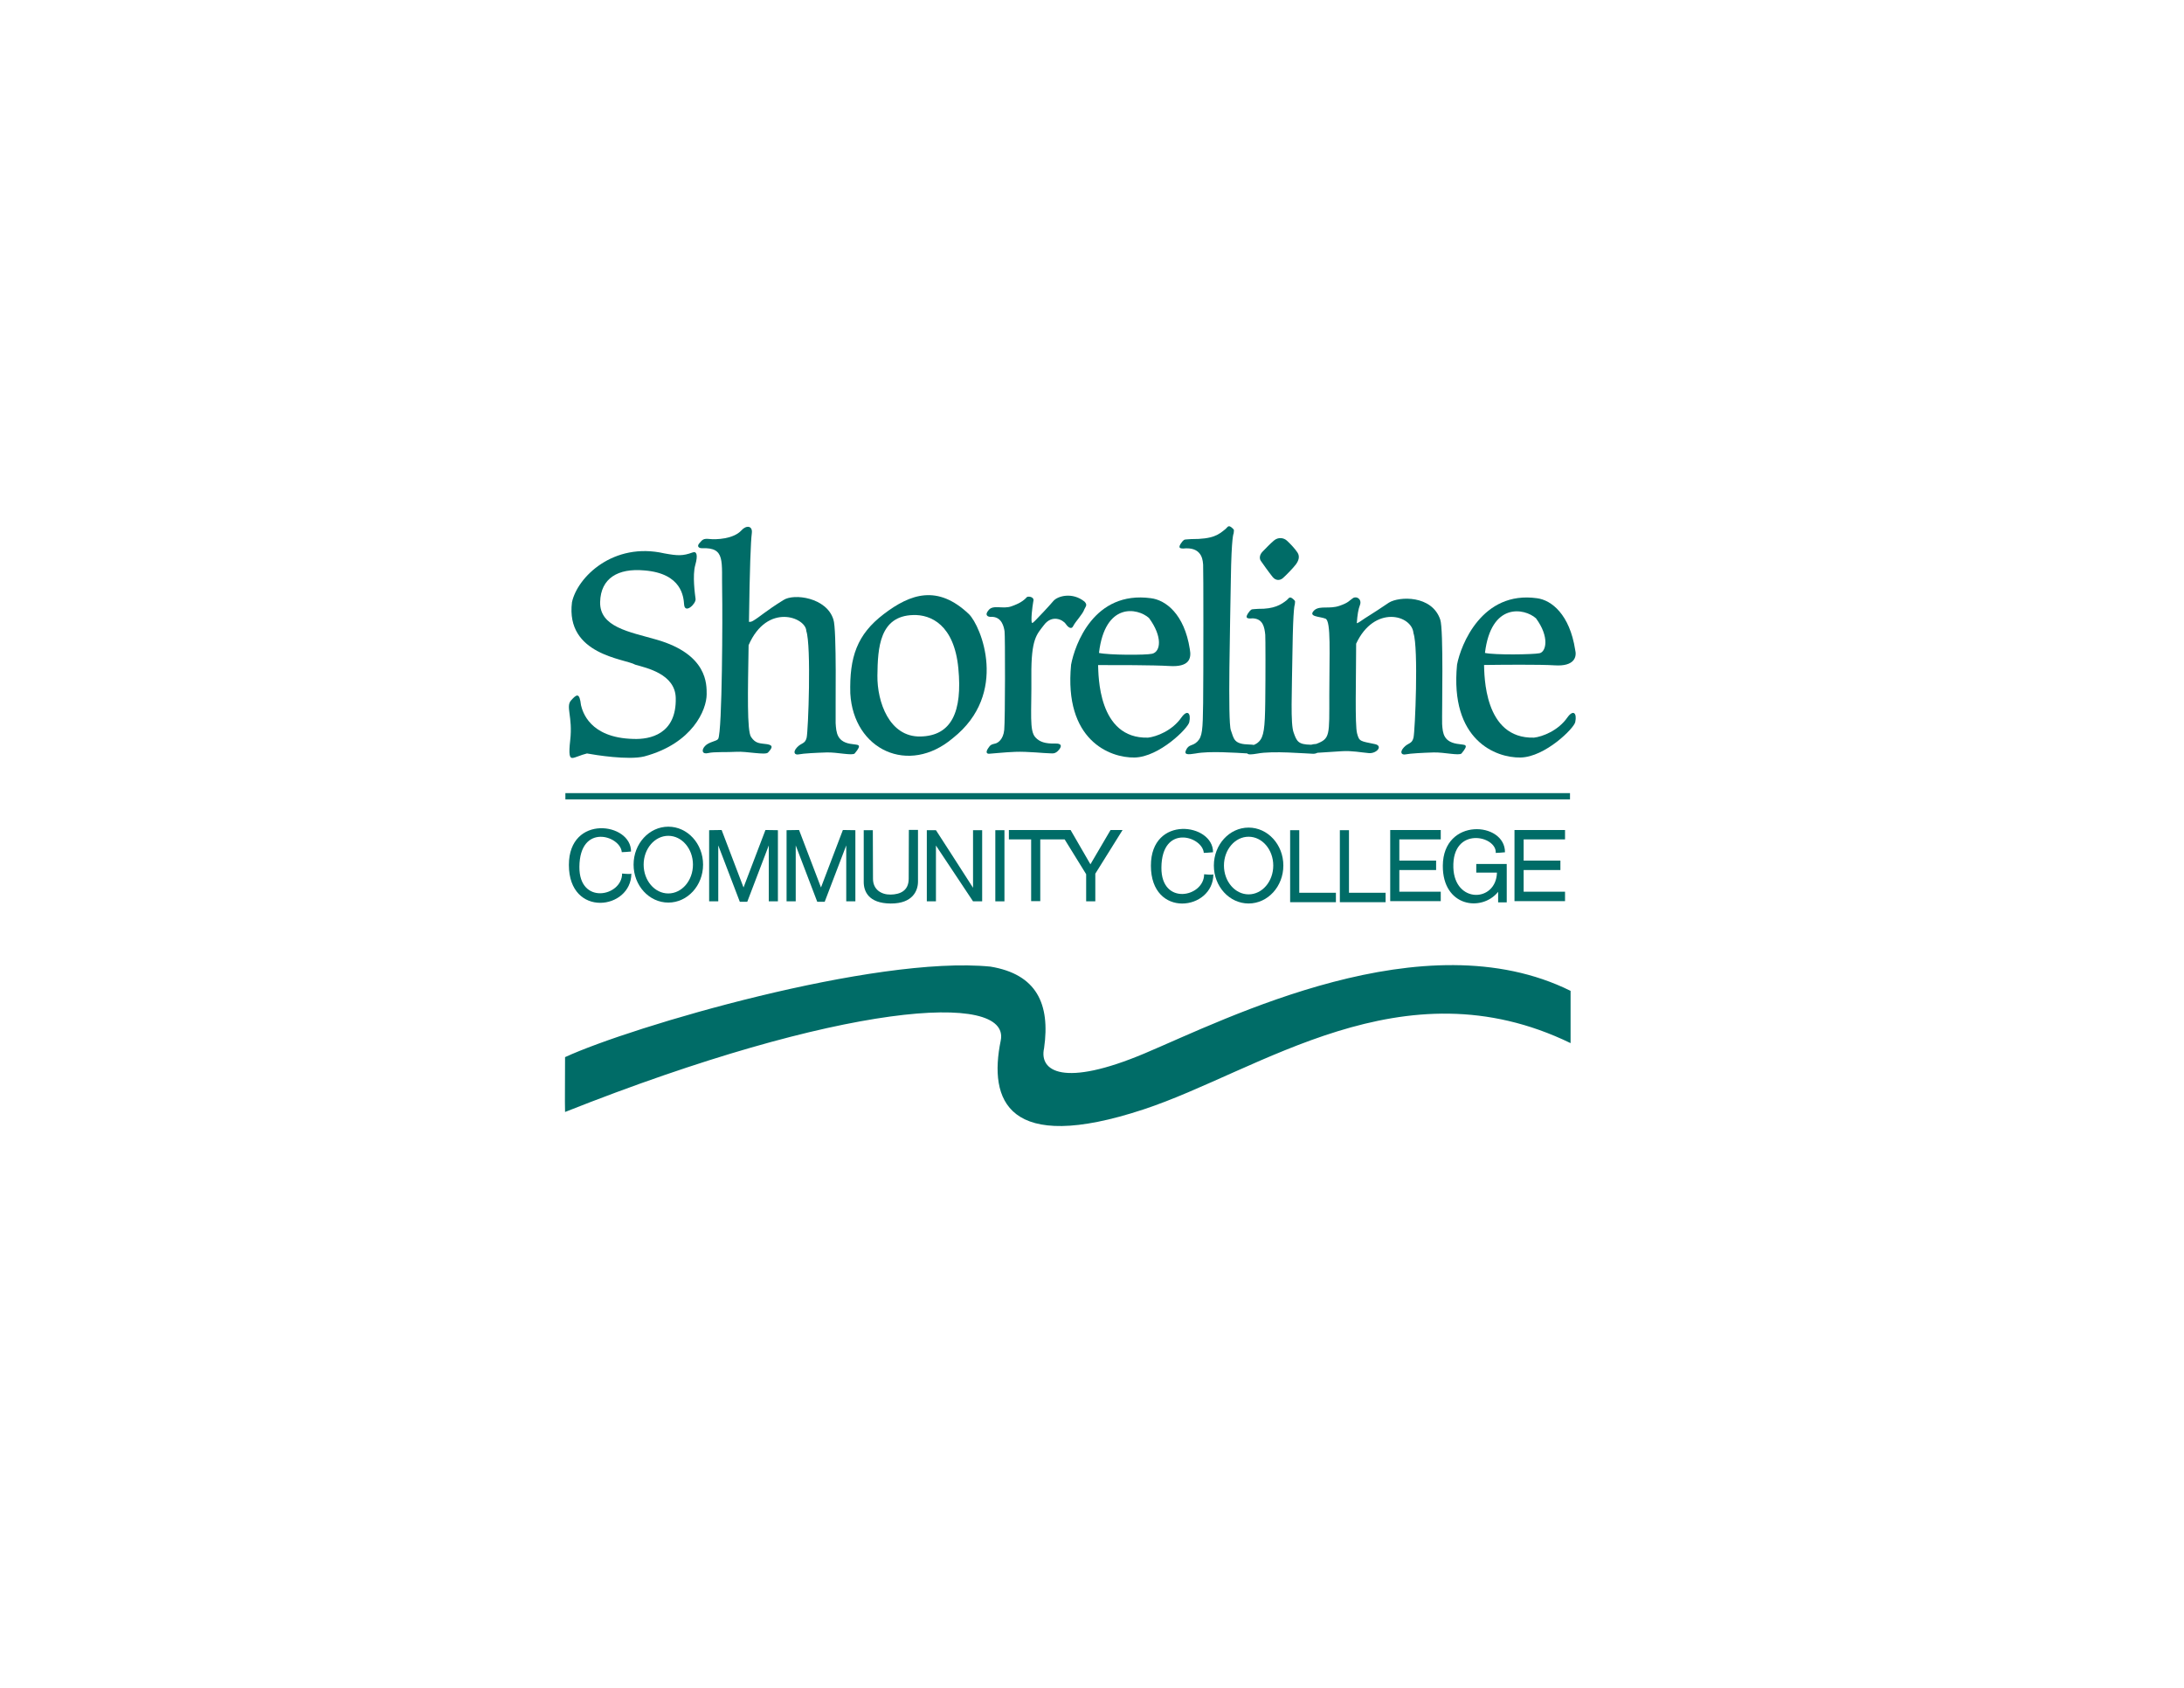 <?xml version="1.0" encoding="utf-8"?>
<!-- Generator: Adobe Illustrator 24.1.0, SVG Export Plug-In . SVG Version: 6.00 Build 0)  -->
<svg version="1.0" xmlns="http://www.w3.org/2000/svg" xmlns:xlink="http://www.w3.org/1999/xlink" x="0px" y="0px"
	 viewBox="0 0 792 612" style="enable-background:new 0 0 792 612;" xml:space="preserve">
<style type="text/css">
	.st0{fill-rule:evenodd;clip-rule:evenodd;fill:#006C67;}
	.st1{fill:#006C67;}
</style>
<path class="st0" d="M207.42,218.37c1.95-9.12,15.01-21.95,33.49-17.72c4.77,0.87,6.66,0.98,10.24-0.33
	c1.41-0.54,2.06,0.76,0.98,4.56c-1.08,3.8-0.11,10.56,0.11,12.3c0.22,1.74-3.94,5.64-4.16,1.95c-0.22-2.6-0.72-11.21-14.43-12.3
	c-9.58-0.87-15.8,2.86-16.02,11.43c-0.23,9.15,10.61,10.83,20.47,13.67c18.59,5.35,18.16,16.31,18.16,19.82
	c0,5.57-5.08,17.83-22.64,22.53c-5.75,1.41-17.68-0.51-20.76-1.08c-2.28,0.54-4.34,1.63-5.32,1.63c-0.98,0-1.35-1.18-0.76-6.4
	c0.98-8.61-1.74-12.22,0.33-14.5c2.06-2.28,3.04-2.9,3.58,1.77c0.54,2.17,3,11.83,18.95,12.23c6.08,0.25,15.73-1.7,15.41-14.87
	c-0.21-8.68-10.53-10.85-14.68-12.05C226.66,238.84,205.03,237.51,207.42,218.37z"/>
<path class="st0" d="M331.12,223.01c-12.13,0.35-12.83,11.79-12.94,21.96c-0.11,9.48,4.28,22.31,15.6,22.08
	c11.33-0.23,15.26-9.01,13.75-24.73C346.03,226.59,337.59,222.78,331.12,223.01z M308.35,251.44c-0.35-13.18,2.43-21.38,12.14-28.78
	c9.71-7.4,19.53-10.75,30.86,0c4.39,4.28,14.58,28.84-5.78,44.96C329.5,281.26,309.5,271.9,308.35,251.44z"/>
<path class="st0" d="M358.53,221.2c1.65-2.06,5.18-0.21,8.3-1.37c1.11-0.41,3.76-1.27,5.56-3.32c0.32-0.36,2.5-0.21,2.4,1.15
	c0,0-0.79,4.19-0.73,7.26c0.06,1.27,0.23,1.21,1.33,0.12c1.1-1.1,4.9-5.1,6.59-7.11c1.56-1.85,6.93-3.35,11.33,0.23
	c1.04,1.16,0.52,1.56-0.06,2.72c-0.69,1.97-3.12,4.28-4.1,6.18c-0.81,1.57-2.24-0.19-2.66-0.81c-1.07-1.59-5.06-3.52-7.97,0.46
	c-2.54,3.35-4.62,4.85-4.51,18.38c0.12,13.52-0.81,19.88,1.5,22.31c1.5,1.62,3.55,2.28,7.05,2.2c0.81-0.03,3.21-0.03,1.56,2.14
	c-1.5,1.91-2.6,1.36-3.76,1.39c-1.16,0.03-7.8-0.69-12.14-0.52c-4.33,0.17-7.62,0.59-9.48,0.69c-1.1,0.06-1.25-0.72-0.42-1.96
	c0.82-1.24,1.04-1.37,2.74-1.78c0.74-0.2,2.77-1.34,3.11-4.93c0.35-3.58,0.35-34.21,0.12-35.71c-0.23-1.5-0.93-5.37-4.85-5.26
	C358.28,223.76,356.87,223.09,358.53,221.2z"/>
<path class="st0" d="M398.21,241.15c0.16,3.34-0.17,26.81,18.12,26.31c3-0.33,8.79-2.5,12.12-7.34c2.17-3,3.5-1.5,2.84,1.67
	c-0.33,2.17-10.9,12.71-19.85,12.88c-8.95,0.17-25.69-6.26-23.02-33.68c1.34-7.12,8.23-26.92,28.98-24.08
	c5.28,0.67,12.07,5.67,14.07,18.46c0.67,3.5-0.25,6.58-7.45,6.12C418.55,241.14,403.89,241.13,398.21,241.15z M398.53,236.75
	c3.45,0.79,17.02,0.84,19.3,0.29c3.08-0.74,3.84-6.17-1.17-12.96C412.48,220.36,400.72,218.28,398.53,236.75z"/>
<path class="st1" d="M479.96,221.47"/>
<path class="st0" d="M538.17,241.12c0.16,3.37-0.18,26.84,18.12,26.34c3-0.33,8.79-2.5,12.12-7.34c2.17-3,3.5-1.5,2.84,1.67
	c-0.33,2.17-10.9,12.71-19.85,12.88c-8.95,0.17-25.69-6.26-23.02-33.68c1.34-7.12,9.04-26.88,28.98-24.08
	c5.28,0.67,11.85,5.88,13.85,18.67c0.67,2.55-0.18,6.13-7.38,5.67C558.36,240.89,543.82,241.04,538.17,241.12z M538.5,236.75
	c3.48,0.79,17.53,0.59,19.82,0.1c2.34-0.5,3.69-5.88-1.32-12.66C552.81,220.47,540.73,218.29,538.5,236.75z"/>
<path class="st0" d="M461.97,196c1.63-1.38,3.61-0.97,4.67,0c1.07,0.96,2.89,2.84,3.86,4.32c0.97,1.47,0.41,3-0.56,4.32
	c-0.97,1.32-3.66,4.06-4.72,4.98c-1.07,0.92-2.59,0.97-3.71-0.41c-1.12-1.37-3.86-5.18-4.32-5.89c-0.46-0.71-0.56-2.08,0.71-3.35
	C459.18,198.7,460.35,197.38,461.97,196z"/>
<path class="st0" d="M228.83,308.76c-0.69,0.12-3.35,0.23-3.35,0.23c-0.46-6.01-15.24-10.63-15.37,5.32
	c-0.12,13.98,15.49,10.75,15.49,2.43c0,0,3.24,0.35,3.35,0c0,13.17-22.65,16.18-22.65-3.12
	C206.3,295.13,228.95,298.25,228.83,308.76z"/>
<path class="st1" d="M233.41,313.51c0,5.77,4,10.45,8.94,10.45c4.94,0,8.94-4.68,8.94-10.45c0-5.77-4-10.45-8.94-10.45
	C237.42,303.06,233.41,307.74,233.41,313.51z M229.76,313.51c0-7.6,5.64-13.76,12.6-13.76c6.96,0,12.6,6.16,12.6,13.76
	c0,7.6-5.64,13.76-12.6,13.76C235.4,327.27,229.76,321.11,229.76,313.51z"/>
<path class="st1" d="M443.85,313.84c0,5.77,4.01,10.45,8.94,10.45c4.94,0,8.94-4.68,8.94-10.45c0-5.77-4-10.45-8.94-10.45
	C447.85,303.39,443.85,308.07,443.85,313.84z M440.19,313.84c0-7.6,5.64-13.76,12.6-13.76c6.96,0,12.6,6.16,12.6,13.76
	c0,7.6-5.64,13.76-12.6,13.76C445.83,327.6,440.19,321.44,440.19,313.84z"/>
<path class="st0" d="M439.89,309.02c-0.69,0.12-3.35,0.23-3.35,0.23c-0.46-6.01-15.24-10.63-15.37,5.32
	c-0.12,13.98,15.49,10.75,15.49,2.43c0,0,3.24,0.35,3.35,0c0,13.17-22.65,16.18-22.65-3.12
	C417.36,295.38,440.01,298.5,439.89,309.02z"/>
<rect x="360.94" y="301.02" class="st1" width="3.31" height="25.8"/>
<polygon class="st1" points="257.16,301.02 261.69,300.95 269.63,321.79 277.58,300.95 282.1,301.02 282.1,326.82 278.79,326.82 
	278.79,306.54 270.99,326.97 268.28,326.97 260.47,306.54 260.47,326.82 257.16,326.82 "/>
<polygon class="st1" points="285.24,301.02 289.77,300.95 297.72,321.79 305.66,300.95 310.19,301.02 310.19,326.82 306.88,326.82 
	306.88,306.54 299.07,326.97 296.36,326.97 288.56,306.54 288.56,326.82 285.24,326.82 "/>
<path class="st1" d="M313.21,301.02h3.31l0.06,17.63c0,3.88,2.99,5.77,6.39,5.72c3.41-0.06,6.59-1.33,6.56-5.83l0.06-17.63h3.31
	v18.73c0.01,3.23-1.84,8.03-9.93,7.97c-8.09-0.06-9.77-4.51-9.75-7.85V301.02z"/>
<path class="st1" d="M352.86,301.02h3.31v25.8h-3.31l-13.45-20.23v20.23h-3.31v-25.8h3.31c0,0,10.14,15.67,13.45,20.88V301.02z"/>
<polygon class="st1" points="467.85,301.02 471.16,301.02 471.16,323.71 484.45,323.71 484.45,327.13 467.85,327.13 467.85,326.82 
	467.85,323.71 "/>
<polygon class="st1" points="485.88,301.02 489.19,301.02 489.19,323.71 502.47,323.71 502.47,327.13 485.88,327.13 485.88,326.82 
	485.88,323.71 "/>
<polygon class="st1" points="507.45,300.95 522.47,300.95 522.47,304.36 507.45,304.36 507.45,312.04 520.79,312.04 520.79,315.46 
	507.45,315.46 507.45,323.33 522.47,323.33 522.47,326.74 504.14,326.75 504.14,300.95 "/>
<polygon class="st1" points="552.53,300.95 567.54,300.95 567.54,304.36 552.53,304.36 552.53,312.04 565.86,312.04 565.86,315.46 
	552.53,315.46 552.53,323.33 567.54,323.33 567.54,326.74 549.21,326.75 549.21,300.95 "/>
<path class="st1" d="M535.34,313.27h11.05l0.01,1.83v12.09h-3.12v-3.81c-5.98,7.38-20.17,5.43-20.06-9.5
	c0.13-17.6,22.63-15.97,22.54-4.85c-0.69,0.12-3.35,0.23-3.35,0.23c0.44-6.27-15.86-9.85-15.37,5.32
	c0.42,13.12,15.51,12.65,15.81,1.82h-7.5V313.27z"/>
<path class="st0" d="M204.91,383.31c24.04-11.09,112.22-36.98,154.29-32.82c16.64,2.77,21.73,13.41,19.42,29.59
	c-1.85,8.32,6.93,14.33,36.52,1.85c29.59-12.48,101.24-49,154.41-22.65c0,8.78,0,18.95,0,18.95
	c-61.02-29.59-112.8,10.17-154.87,24.04c-49.43,16.3-56.22-3.32-51.78-24.96c3.7-18.03-57.79-13.87-157.99,25.89
	C204.8,397.18,204.91,397.64,204.91,383.31z"/>
<path class="st1" d="M253.65,196.93c1.05-1.18,1.32-1.75,3.67-1.49c2.35,0.26,8.64,0.03,11.52-3.1c1.7-1.96,4.18-1.85,3.79,1.05
	c-0.38,2.82-0.77,12.99-1.03,32.08c0.42,0.06,0.92-0.02,1.5-0.37c2.54-1.5,4.62-3.58,10.98-7.51c3.81-2.54,15.72-0.92,18.14,7.05
	c1.27,3.47,0.69,33.17,0.81,37.56c0.23,3.35,0.35,7.05,6.24,7.63c1.62,0.35,3.7-0.23,0.69,3.35c-0.81,0.92-6.36-0.46-10.17-0.35
	c-3.81,0.12-8.44,0.35-10.06,0.69c-1.62,0.35-2.31-0.81-0.69-2.54c1.62-1.73,2.89-1.16,3.47-3.47c0.58-2.31,1.73-33.4-0.12-38.72
	c-0.11-4.93-14.15-10.39-20.92,5.14c-0.28,17.01-0.61,31.08,0.89,33.29c1.7,2.5,3.12,2.24,5.89,2.63c1.98,0.39,2.09,1.05,0.26,3.01
	c-0.92,1.05-7.84-0.5-11.51-0.26c-3.27,0.21-8.11-0.06-10.2,0.46c-2.09,0.52-2.59-0.97-1.16-2.54c1.44-1.57,4.28-1.73,4.79-2.59
	c1.51-2.58,1.61-46.02,1.45-53.11c-0.26-11.41,1.33-16.36-7.31-16.04C253.39,198.8,252.6,198.1,253.65,196.93z"/>
<polygon class="st1" points="395.43,313.39 402.73,300.95 407.09,300.95 397.2,316.79 397.2,326.82 393.88,326.82 393.88,316.98 
	386.08,304.36 377.24,304.36 377.24,326.75 373.93,326.75 373.93,304.36 365.86,304.36 365.86,300.95 388.23,300.95 "/>
<rect x="205.03" y="287.58" class="st1" width="364.31" height="2.27"/>
<path class="st1" d="M476.74,221.16c2.08-1.62,5.32-0.23,9.02-1.5c3.32-1.14,3.47-1.85,4.85-2.77c1.39-0.92,3.37,0.43,2.54,2.54
	c-0.56,1.43-0.92,3.5-1.13,6.56c0.36-0.11,0.77-0.32,1.25-0.66c2.41-1.71,3.93-2.43,10.4-6.82c3.7-2.31,15.6-2.77,18.61,6.13
	c1.27,3.47,0.58,33.52,0.69,37.91c0.23,3.35,0.46,6.7,6.36,7.28c1.62,0.35,3.7-0.23,0.69,3.35c-0.81,0.92-6.36-0.46-10.17-0.35
	c-3.81,0.12-8.44,0.35-10.05,0.69c-1.62,0.35-2.31-0.81-0.69-2.54c1.62-1.73,2.89-1.16,3.47-3.47c0.58-2.31,1.85-32.59,0-37.91
	c-0.54-6.69-14.19-10.36-20.79,3.79l-0.02,2.92c0,9.36-0.46,26.58,0.35,29.59c0.81,3,1.04,2.77,6.59,3.93
	c2.89,0.69,0.46,3.47-2.31,3.24c-2.77-0.23-6.12-0.93-9.82-0.69c-2.03,0.13-5.81,0.39-8.84,0.57c-0.44,0.23-0.98,0.37-1.56,0.36
	c-2.72-0.06-14.56-1.16-20.28-0.06c-1.93,0.32-3.24,0.45-3.6-0.07c-4.25-0.24-13.76-0.93-18.71,0.02c-2.83,0.46-4.32,0.53-3.47-1.27
	c1.04-2.2,2.31-1.27,4.1-3.06c1.79-1.79,1.96-4.22,2.08-13.93c0.12-9.71,0.12-49.35,0-50.16c-0.12-0.81,0.07-6.18-6.28-5.96
	c-2.2,0.23-3.22-0.04-1.24-2.51c0.84-0.89,0.69-0.63,3.13-0.84c8.14,0.03,9.98-1.59,12.55-3.69c0.76-0.62,0.95-1.7,2.48-0.25
	c0.67,0.73,0.57,0.3,0.43,1.87c0,0-0.79,0.74-1.02,16.69c-0.23,15.95-1.16,51.43,0,54.67c1.16,3.24,1.04,5.08,6.82,5.2
	c0.59,0.01,1.1,0.06,1.52,0.14c0.54-0.22,1.15-0.51,1.83-1.18c1.79-1.79,2.2-4.8,2.31-14.5c0.12-9.71,0.09-23.46,0-24.27
	c-0.29-2.77-0.81-5.78-4.56-5.95c-2.2,0.23-3.08-0.13-1.1-2.6c0.84-0.89,0.69-0.63,3.13-0.84c5.76,0.09,8.24-1.5,10.33-3.15
	c0.77-0.61,0.95-1.7,2.48-0.25c0.67,0.73,0.57,0.3,0.43,1.87c0,0-0.6,0.52-0.83,16.47c-0.23,15.95-0.75,26.64,0.4,29.88
	c1.16,3.24,1.62,4.39,6.36,4.45c0.54-0.15,1.13-0.25,1.85-0.29c5.08-1.96,4.74-2.89,4.74-17.8c0-14.91,0.69-26.81-1.39-27.62
	C478.59,223.47,473.96,223.7,476.74,221.16z"/>
</svg>
